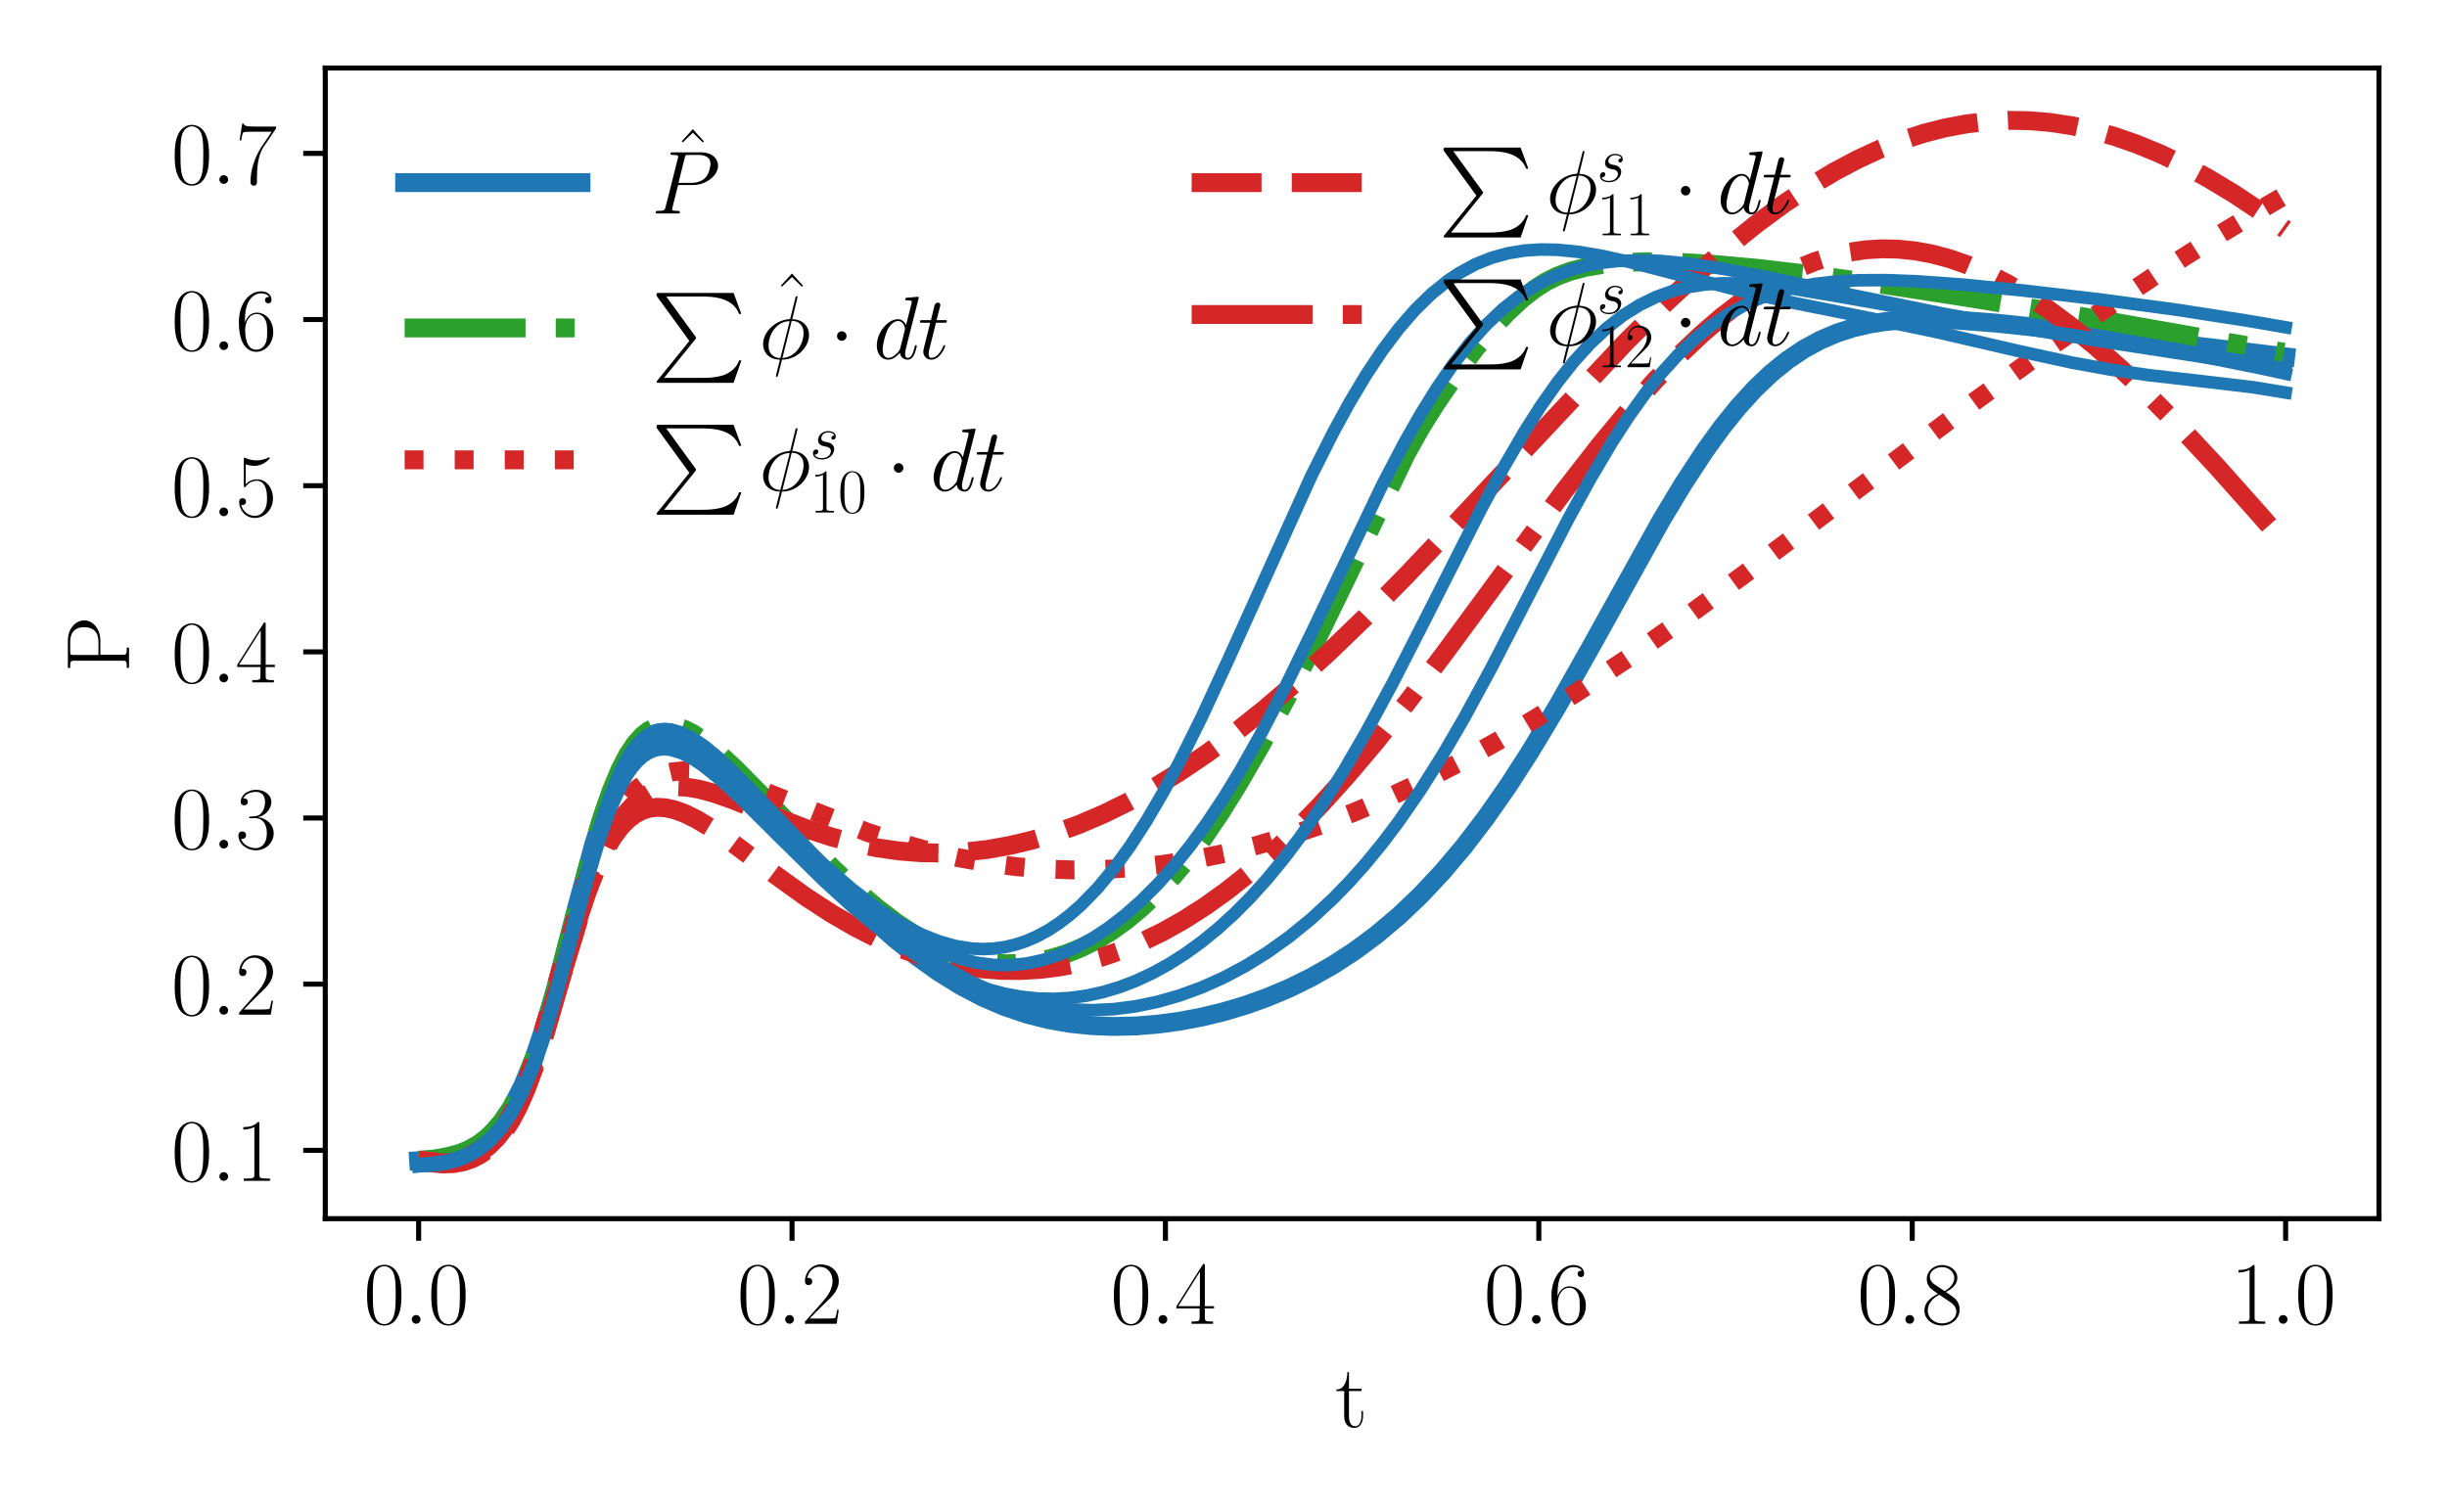 <?xml version="1.0" encoding="utf-8" standalone="no"?>
<!DOCTYPE svg PUBLIC "-//W3C//DTD SVG 1.1//EN"
  "http://www.w3.org/Graphics/SVG/1.1/DTD/svg11.dtd">
<svg xmlns:xlink="http://www.w3.org/1999/xlink" width="388.543pt" height="240.133pt" viewBox="0 0 388.543 240.133" xmlns="http://www.w3.org/2000/svg" version="1.1">
 <defs>
  <style type="text/css">*{stroke-linejoin: round; stroke-linecap: butt}</style>
 </defs>
 <g id="figure_1">
  <g id="patch_1">
   <path d="M 0 240.133 
L 388.543 240.133 
L 388.543 0 
L 0 0 
z
" style="fill: #ffffff"/>
  </g>
  <g id="axes_1">
   <g id="patch_2">
    <path d="M 51.648 193.537 
L 377.743 193.537 
L 377.743 10.8 
L 51.648 10.8 
z
" style="fill: #ffffff"/>
   </g>
   <g id="matplotlib.axis_1">
    <g id="xtick_1">
     <g id="line2d_1">
      <defs>
       <path id="mb39baa0b8e" d="M 0 0 
L 0 3.5 
" style="stroke: #000000; stroke-width: 0.8"/>
      </defs>
      <g>
       <use xlink:href="#mb39baa0b8e" x="66.471" y="193.537" style="stroke: #000000; stroke-width: 0.8"/>
      </g>
     </g>
     <g id="text_1">
      <!-- $\mathdefault{0.0}$ -->
      <g transform="translate(57.746 210.223) scale(0.14 -0.14)">
       <defs>
        <path id="CMR17-30" d="M 2688 2025 
C 2688 2416 2682 3080 2413 3591 
C 2176 4039 1798 4198 1466 4198 
C 1158 4198 768 4058 525 3597 
C 269 3118 243 2524 243 2025 
C 243 1661 250 1106 448 619 
C 723 -39 1216 -128 1466 -128 
C 1760 -128 2208 -7 2470 600 
C 2662 1042 2688 1559 2688 2025 
z
M 1466 -26 
C 1056 -26 813 325 723 812 
C 653 1188 653 1738 653 2096 
C 653 2588 653 2997 736 3387 
C 858 3929 1216 4096 1466 4096 
C 1728 4096 2067 3923 2189 3400 
C 2272 3036 2278 2607 2278 2096 
C 2278 1680 2278 1169 2202 792 
C 2067 95 1690 -26 1466 -26 
z
" transform="scale(0.016)"/>
        <path id="CMMI12-3a" d="M 1178 307 
C 1178 492 1024 619 870 619 
C 685 619 557 466 557 313 
C 557 128 710 0 864 0 
C 1050 0 1178 153 1178 307 
z
" transform="scale(0.016)"/>
       </defs>
       <use xlink:href="#CMR17-30" transform="scale(0.996)"/>
       <use xlink:href="#CMMI12-3a" transform="translate(45.69 0) scale(0.996)"/>
       <use xlink:href="#CMR17-30" transform="translate(72.788 0) scale(0.996)"/>
      </g>
     </g>
    </g>
    <g id="xtick_2">
     <g id="line2d_2">
      <g>
       <use xlink:href="#mb39baa0b8e" x="125.761" y="193.537" style="stroke: #000000; stroke-width: 0.8"/>
      </g>
     </g>
     <g id="text_2">
      <!-- $\mathdefault{0.2}$ -->
      <g transform="translate(117.036 210.223) scale(0.14 -0.14)">
       <defs>
        <path id="CMR17-32" d="M 2669 989 
L 2554 989 
C 2490 536 2438 459 2413 420 
C 2381 369 1920 369 1830 369 
L 602 369 
C 832 619 1280 1072 1824 1597 
C 2214 1967 2669 2402 2669 3035 
C 2669 3790 2067 4224 1395 4224 
C 691 4224 262 3604 262 3030 
C 262 2780 448 2748 525 2748 
C 589 2748 781 2787 781 3010 
C 781 3207 614 3264 525 3264 
C 486 3264 448 3258 422 3245 
C 544 3790 915 4058 1306 4058 
C 1862 4058 2227 3617 2227 3035 
C 2227 2479 1901 2000 1536 1584 
L 262 146 
L 262 0 
L 2515 0 
L 2669 989 
z
" transform="scale(0.016)"/>
       </defs>
       <use xlink:href="#CMR17-30" transform="scale(0.996)"/>
       <use xlink:href="#CMMI12-3a" transform="translate(45.69 0) scale(0.996)"/>
       <use xlink:href="#CMR17-32" transform="translate(72.788 0) scale(0.996)"/>
      </g>
     </g>
    </g>
    <g id="xtick_3">
     <g id="line2d_3">
      <g>
       <use xlink:href="#mb39baa0b8e" x="185.051" y="193.537" style="stroke: #000000; stroke-width: 0.8"/>
      </g>
     </g>
     <g id="text_3">
      <!-- $\mathdefault{0.4}$ -->
      <g transform="translate(176.325 210.223) scale(0.14 -0.14)">
       <defs>
        <path id="CMR17-34" d="M 2150 4122 
C 2150 4256 2144 4256 2029 4256 
L 128 1254 
L 128 1088 
L 1779 1088 
L 1779 457 
C 1779 224 1766 160 1318 160 
L 1197 160 
L 1197 0 
C 1402 0 1747 0 1965 0 
C 2182 0 2528 0 2733 0 
L 2733 160 
L 2611 160 
C 2163 160 2150 224 2150 457 
L 2150 1088 
L 2803 1088 
L 2803 1254 
L 2150 1254 
L 2150 4122 
z
M 1798 3703 
L 1798 1254 
L 256 1254 
L 1798 3703 
z
" transform="scale(0.016)"/>
       </defs>
       <use xlink:href="#CMR17-30" transform="scale(0.996)"/>
       <use xlink:href="#CMMI12-3a" transform="translate(45.69 0) scale(0.996)"/>
       <use xlink:href="#CMR17-34" transform="translate(72.788 0) scale(0.996)"/>
      </g>
     </g>
    </g>
    <g id="xtick_4">
     <g id="line2d_4">
      <g>
       <use xlink:href="#mb39baa0b8e" x="244.341" y="193.537" style="stroke: #000000; stroke-width: 0.8"/>
      </g>
     </g>
     <g id="text_4">
      <!-- $\mathdefault{0.6}$ -->
      <g transform="translate(235.615 210.223) scale(0.14 -0.14)">
       <defs>
        <path id="CMR17-36" d="M 678 2176 
C 678 3690 1395 4032 1811 4032 
C 1946 4032 2272 4009 2400 3776 
C 2298 3776 2106 3776 2106 3553 
C 2106 3381 2246 3323 2336 3323 
C 2394 3323 2566 3348 2566 3560 
C 2566 3954 2246 4179 1805 4179 
C 1043 4179 243 3390 243 1984 
C 243 253 966 -128 1478 -128 
C 2099 -128 2688 427 2688 1283 
C 2688 2081 2170 2662 1517 2662 
C 1126 2662 838 2407 678 1960 
L 678 2176 
z
M 1478 25 
C 691 25 691 1200 691 1436 
C 691 1896 909 2560 1504 2560 
C 1613 2560 1926 2560 2138 2120 
C 2253 1870 2253 1609 2253 1289 
C 2253 944 2253 690 2118 434 
C 1978 171 1773 25 1478 25 
z
" transform="scale(0.016)"/>
       </defs>
       <use xlink:href="#CMR17-30" transform="scale(0.996)"/>
       <use xlink:href="#CMMI12-3a" transform="translate(45.69 0) scale(0.996)"/>
       <use xlink:href="#CMR17-36" transform="translate(72.788 0) scale(0.996)"/>
      </g>
     </g>
    </g>
    <g id="xtick_5">
     <g id="line2d_5">
      <g>
       <use xlink:href="#mb39baa0b8e" x="303.631" y="193.537" style="stroke: #000000; stroke-width: 0.8"/>
      </g>
     </g>
     <g id="text_5">
      <!-- $\mathdefault{0.8}$ -->
      <g transform="translate(294.905 210.223) scale(0.14 -0.14)">
       <defs>
        <path id="CMR17-38" d="M 1741 2264 
C 2144 2467 2554 2773 2554 3263 
C 2554 3841 1990 4179 1472 4179 
C 890 4179 378 3759 378 3180 
C 378 3021 416 2747 666 2505 
C 730 2442 998 2251 1171 2130 
C 883 1983 211 1634 211 934 
C 211 279 838 -128 1459 -128 
C 2144 -128 2720 362 2720 1010 
C 2720 1590 2330 1857 2074 2029 
L 1741 2264 
z
M 902 2822 
C 851 2854 595 3051 595 3351 
C 595 3739 998 4032 1459 4032 
C 1965 4032 2336 3676 2336 3262 
C 2336 2669 1670 2331 1638 2331 
C 1632 2331 1626 2331 1574 2370 
L 902 2822 
z
M 2080 1519 
C 2176 1449 2483 1240 2483 851 
C 2483 381 2010 25 1472 25 
C 890 25 448 438 448 940 
C 448 1443 838 1862 1280 2060 
L 2080 1519 
z
" transform="scale(0.016)"/>
       </defs>
       <use xlink:href="#CMR17-30" transform="scale(0.996)"/>
       <use xlink:href="#CMMI12-3a" transform="translate(45.69 0) scale(0.996)"/>
       <use xlink:href="#CMR17-38" transform="translate(72.788 0) scale(0.996)"/>
      </g>
     </g>
    </g>
    <g id="xtick_6">
     <g id="line2d_6">
      <g>
       <use xlink:href="#mb39baa0b8e" x="362.92" y="193.537" style="stroke: #000000; stroke-width: 0.8"/>
      </g>
     </g>
     <g id="text_6">
      <!-- $\mathdefault{1.0}$ -->
      <g transform="translate(354.195 210.223) scale(0.14 -0.14)">
       <defs>
        <path id="CMR17-31" d="M 1702 4058 
C 1702 4192 1696 4192 1606 4192 
C 1357 3916 979 3827 621 3827 
C 602 3827 570 3827 563 3808 
C 557 3795 557 3782 557 3648 
C 755 3648 1088 3686 1344 3839 
L 1344 461 
C 1344 236 1331 160 781 160 
L 589 160 
L 589 0 
C 896 0 1216 0 1523 0 
C 1830 0 2150 0 2458 0 
L 2458 160 
L 2266 160 
C 1715 160 1702 230 1702 458 
L 1702 4058 
z
" transform="scale(0.016)"/>
       </defs>
       <use xlink:href="#CMR17-31" transform="scale(0.996)"/>
       <use xlink:href="#CMMI12-3a" transform="translate(45.69 0) scale(0.996)"/>
       <use xlink:href="#CMR17-30" transform="translate(72.788 0) scale(0.996)"/>
      </g>
     </g>
    </g>
    <g id="text_7">
     <!-- t -->
     <g transform="translate(212.04 226.621) scale(0.14 -0.14)">
      <defs>
       <path id="CMR17-74" d="M 966 2560 
L 1862 2560 
L 1862 2725 
L 966 2725 
L 966 3904 
L 851 3904 
C 838 3245 614 2668 70 2668 
L 70 2560 
L 627 2560 
L 627 771 
C 627 650 627 -64 1370 -64 
C 1747 -64 1965 306 1965 777 
L 1965 1140 
L 1850 1140 
L 1850 783 
C 1850 344 1677 51 1408 51 
C 1222 51 966 178 966 758 
L 966 2560 
z
" transform="scale(0.016)"/>
      </defs>
      <use xlink:href="#CMR17-74" transform="scale(0.996)"/>
     </g>
    </g>
   </g>
   <g id="matplotlib.axis_2">
    <g id="ytick_1">
     <g id="line2d_7">
      <defs>
       <path id="mfec1cb338f" d="M 0 0 
L -3.5 0 
" style="stroke: #000000; stroke-width: 0.8"/>
      </defs>
      <g>
       <use xlink:href="#mfec1cb338f" x="51.648" y="182.682" style="stroke: #000000; stroke-width: 0.8"/>
      </g>
     </g>
     <g id="text_8">
      <!-- $\mathdefault{0.1}$ -->
      <g transform="translate(27.198 187.525) scale(0.14 -0.14)">
       <use xlink:href="#CMR17-30" transform="scale(0.996)"/>
       <use xlink:href="#CMMI12-3a" transform="translate(45.69 0) scale(0.996)"/>
       <use xlink:href="#CMR17-31" transform="translate(72.788 0) scale(0.996)"/>
      </g>
     </g>
    </g>
    <g id="ytick_2">
     <g id="line2d_8">
      <g>
       <use xlink:href="#mfec1cb338f" x="51.648" y="156.295" style="stroke: #000000; stroke-width: 0.8"/>
      </g>
     </g>
     <g id="text_9">
      <!-- $\mathdefault{0.2}$ -->
      <g transform="translate(27.198 161.138) scale(0.14 -0.14)">
       <use xlink:href="#CMR17-30" transform="scale(0.996)"/>
       <use xlink:href="#CMMI12-3a" transform="translate(45.69 0) scale(0.996)"/>
       <use xlink:href="#CMR17-32" transform="translate(72.788 0) scale(0.996)"/>
      </g>
     </g>
    </g>
    <g id="ytick_3">
     <g id="line2d_9">
      <g>
       <use xlink:href="#mfec1cb338f" x="51.648" y="129.908" style="stroke: #000000; stroke-width: 0.8"/>
      </g>
     </g>
     <g id="text_10">
      <!-- $\mathdefault{0.3}$ -->
      <g transform="translate(27.198 134.75) scale(0.14 -0.14)">
       <defs>
        <path id="CMR17-33" d="M 1414 2157 
C 1984 2157 2234 1662 2234 1090 
C 2234 320 1824 25 1453 25 
C 1114 25 563 194 390 693 
C 422 680 454 680 486 680 
C 640 680 755 782 755 948 
C 755 1133 614 1216 486 1216 
C 378 1216 211 1165 211 926 
C 211 335 787 -128 1466 -128 
C 2176 -128 2720 430 2720 1085 
C 2720 1707 2208 2157 1600 2227 
C 2086 2328 2554 2756 2554 3329 
C 2554 3820 2048 4179 1472 4179 
C 890 4179 378 3829 378 3329 
C 378 3110 544 3072 627 3072 
C 762 3072 877 3155 877 3321 
C 877 3486 762 3569 627 3569 
C 602 3569 570 3569 544 3557 
C 730 3959 1235 4032 1459 4032 
C 1683 4032 2106 3925 2106 3320 
C 2106 3143 2080 2828 1862 2550 
C 1670 2304 1453 2304 1242 2284 
C 1210 2284 1062 2269 1037 2269 
C 992 2263 966 2257 966 2208 
C 966 2163 973 2157 1101 2157 
L 1414 2157 
z
" transform="scale(0.016)"/>
       </defs>
       <use xlink:href="#CMR17-30" transform="scale(0.996)"/>
       <use xlink:href="#CMMI12-3a" transform="translate(45.69 0) scale(0.996)"/>
       <use xlink:href="#CMR17-33" transform="translate(72.788 0) scale(0.996)"/>
      </g>
     </g>
    </g>
    <g id="ytick_4">
     <g id="line2d_10">
      <g>
       <use xlink:href="#mfec1cb338f" x="51.648" y="103.52" style="stroke: #000000; stroke-width: 0.8"/>
      </g>
     </g>
     <g id="text_11">
      <!-- $\mathdefault{0.4}$ -->
      <g transform="translate(27.198 108.363) scale(0.14 -0.14)">
       <use xlink:href="#CMR17-30" transform="scale(0.996)"/>
       <use xlink:href="#CMMI12-3a" transform="translate(45.69 0) scale(0.996)"/>
       <use xlink:href="#CMR17-34" transform="translate(72.788 0) scale(0.996)"/>
      </g>
     </g>
    </g>
    <g id="ytick_5">
     <g id="line2d_11">
      <g>
       <use xlink:href="#mfec1cb338f" x="51.648" y="77.133" style="stroke: #000000; stroke-width: 0.8"/>
      </g>
     </g>
     <g id="text_12">
      <!-- $\mathdefault{0.5}$ -->
      <g transform="translate(27.198 81.976) scale(0.14 -0.14)">
       <defs>
        <path id="CMR17-35" d="M 730 3692 
C 794 3666 1056 3584 1325 3584 
C 1920 3584 2246 3911 2432 4100 
C 2432 4157 2432 4192 2394 4192 
C 2387 4192 2374 4192 2323 4163 
C 2099 4058 1837 3973 1517 3973 
C 1325 3973 1037 3999 723 4139 
C 653 4171 640 4171 634 4171 
C 602 4171 595 4164 595 4037 
L 595 2203 
C 595 2089 595 2057 659 2057 
C 691 2057 704 2070 736 2114 
C 941 2401 1222 2522 1542 2522 
C 1766 2522 2246 2382 2246 1289 
C 2246 1085 2246 715 2054 421 
C 1894 159 1645 25 1370 25 
C 947 25 518 320 403 814 
C 429 807 480 795 506 795 
C 589 795 749 840 749 1038 
C 749 1210 627 1280 506 1280 
C 358 1280 262 1190 262 1011 
C 262 454 704 -128 1382 -128 
C 2042 -128 2669 440 2669 1264 
C 2669 2030 2170 2624 1549 2624 
C 1222 2624 947 2503 730 2274 
L 730 3692 
z
" transform="scale(0.016)"/>
       </defs>
       <use xlink:href="#CMR17-30" transform="scale(0.996)"/>
       <use xlink:href="#CMMI12-3a" transform="translate(45.69 0) scale(0.996)"/>
       <use xlink:href="#CMR17-35" transform="translate(72.788 0) scale(0.996)"/>
      </g>
     </g>
    </g>
    <g id="ytick_6">
     <g id="line2d_12">
      <g>
       <use xlink:href="#mfec1cb338f" x="51.648" y="50.745" style="stroke: #000000; stroke-width: 0.8"/>
      </g>
     </g>
     <g id="text_13">
      <!-- $\mathdefault{0.6}$ -->
      <g transform="translate(27.198 55.588) scale(0.14 -0.14)">
       <use xlink:href="#CMR17-30" transform="scale(0.996)"/>
       <use xlink:href="#CMMI12-3a" transform="translate(45.69 0) scale(0.996)"/>
       <use xlink:href="#CMR17-36" transform="translate(72.788 0) scale(0.996)"/>
      </g>
     </g>
    </g>
    <g id="ytick_7">
     <g id="line2d_13">
      <g>
       <use xlink:href="#mfec1cb338f" x="51.648" y="24.358" style="stroke: #000000; stroke-width: 0.8"/>
      </g>
     </g>
     <g id="text_14">
      <!-- $\mathdefault{0.7}$ -->
      <g transform="translate(27.198 29.201) scale(0.14 -0.14)">
       <defs>
        <path id="CMR17-37" d="M 2886 3941 
L 2886 4081 
L 1382 4081 
C 634 4081 621 4165 595 4288 
L 480 4288 
L 294 3094 
L 410 3094 
C 429 3215 474 3540 550 3661 
C 589 3712 1062 3712 1171 3712 
L 2579 3712 
L 1869 2661 
C 1395 1954 1069 999 1069 165 
C 1069 89 1069 -128 1299 -128 
C 1530 -128 1530 89 1530 171 
L 1530 465 
C 1530 1508 1709 2196 2003 2636 
L 2886 3941 
z
" transform="scale(0.016)"/>
       </defs>
       <use xlink:href="#CMR17-30" transform="scale(0.996)"/>
       <use xlink:href="#CMMI12-3a" transform="translate(45.69 0) scale(0.996)"/>
       <use xlink:href="#CMR17-37" transform="translate(72.788 0) scale(0.996)"/>
      </g>
     </g>
    </g>
    <g id="text_15">
     <!-- P -->
     <g transform="translate(20.486 106.814) rotate(-90) scale(0.14 -0.14)">
      <defs>
       <path id="CMR17-50" d="M 1267 2042 
L 2291 2042 
C 3117 2042 3718 2578 3718 3184 
C 3718 3791 3130 4352 2291 4352 
L 333 4352 
L 333 4186 
C 774 4186 845 4186 845 3899 
L 845 446 
C 845 160 774 160 333 160 
L 333 0 
C 518 0 858 0 1056 0 
C 1254 0 1594 0 1779 0 
L 1779 160 
C 1338 160 1267 160 1267 446 
L 1267 2042 
z
M 1254 2176 
L 1254 3938 
C 1254 4155 1267 4186 1523 4186 
L 2170 4186 
C 2995 4186 3232 3714 3232 3184 
C 3232 2604 2950 2176 2170 2176 
L 1254 2176 
z
" transform="scale(0.016)"/>
      </defs>
      <use xlink:href="#CMR17-50" transform="scale(0.996)"/>
     </g>
    </g>
   </g>
   <g id="line2d_14">
    <path d="M 66.471 184.33 
L 69.079 184.168 
L 70.818 183.897 
L 72.557 183.446 
L 74.295 182.758 
L 76.034 181.758 
L 77.772 180.351 
L 79.511 178.421 
L 81.25 175.84 
L 82.989 172.477 
L 84.727 168.229 
L 86.466 163.067 
L 88.205 157.078 
L 91.682 143.71 
L 94.29 134.068 
L 96.029 128.562 
L 97.767 124.076 
L 98.637 122.245 
L 99.506 120.687 
L 100.375 119.395 
L 101.245 118.353 
L 102.115 117.547 
L 102.984 116.957 
L 103.853 116.565 
L 104.723 116.35 
L 105.592 116.293 
L 106.461 116.377 
L 108.2 116.902 
L 109.939 117.807 
L 111.677 119 
L 114.285 121.169 
L 116.893 123.641 
L 121.241 128.124 
L 134.281 141.863 
L 138.628 146.033 
L 142.105 149.101 
L 145.582 151.89 
L 149.06 154.37 
L 152.537 156.526 
L 156.014 158.351 
L 159.492 159.848 
L 162.969 161.03 
L 166.447 161.915 
L 169.924 162.526 
L 173.402 162.884 
L 176.879 163.013 
L 180.357 162.929 
L 183.834 162.648 
L 187.311 162.179 
L 190.789 161.524 
L 194.266 160.682 
L 197.743 159.646 
L 201.221 158.403 
L 204.698 156.938 
L 208.176 155.231 
L 211.653 153.259 
L 215.13 150.995 
L 218.608 148.411 
L 222.085 145.48 
L 225.563 142.173 
L 229.041 138.464 
L 232.518 134.337 
L 235.995 129.778 
L 239.473 124.793 
L 242.95 119.401 
L 247.297 112.154 
L 252.513 102.905 
L 263.814 82.57 
L 267.291 76.804 
L 270.769 71.508 
L 273.377 67.91 
L 275.986 64.666 
L 278.593 61.798 
L 281.201 59.31 
L 283.81 57.197 
L 286.418 55.443 
L 289.026 54.024 
L 291.634 52.91 
L 294.242 52.066 
L 296.85 51.458 
L 299.458 51.05 
L 302.935 50.759 
L 306.413 50.694 
L 310.759 50.838 
L 316.845 51.301 
L 326.408 52.312 
L 351.619 55.298 
L 362.92 56.666 
L 362.92 56.666 
" clip-path="url(#p7e368d78e3)" style="fill: none; stroke: #1f77b4; stroke-width: 3; stroke-linecap: square"/>
   </g>
   <g id="line2d_15">
    <path d="M 66.471 184.25 
L 68.843 184.081 
L 71.214 183.656 
L 72.993 183.167 
L 74.475 182.549 
L 75.957 181.719 
L 77.143 180.844 
L 78.329 179.731 
L 79.811 177.994 
L 80.997 176.255 
L 82.183 174.162 
L 83.369 171.669 
L 84.851 167.949 
L 86.333 163.587 
L 88.112 157.571 
L 90.483 148.509 
L 94.041 134.964 
L 95.523 130.029 
L 97.005 125.698 
L 98.488 122.13 
L 99.673 119.863 
L 100.859 118.092 
L 102.045 116.78 
L 102.934 116.083 
L 103.824 115.607 
L 105.009 115.256 
L 106.195 115.187 
L 107.381 115.373 
L 108.567 115.776 
L 110.049 116.521 
L 111.828 117.71 
L 113.903 119.41 
L 116.867 122.18 
L 121.314 126.685 
L 132.283 137.932 
L 136.137 141.524 
L 139.398 144.29 
L 142.362 146.542 
L 145.327 148.511 
L 147.995 150.011 
L 150.366 151.108 
L 152.738 151.964 
L 155.109 152.571 
L 157.481 152.932 
L 159.853 153.063 
L 162.224 152.982 
L 164.596 152.692 
L 166.967 152.186 
L 169.339 151.455 
L 171.711 150.498 
L 174.082 149.314 
L 176.454 147.884 
L 178.825 146.181 
L 181.197 144.204 
L 183.865 141.702 
L 186.237 139.216 
L 188.608 136.409 
L 190.98 133.253 
L 193.648 129.321 
L 196.612 124.563 
L 200.17 118.431 
L 204.32 110.816 
L 208.767 102.175 
L 213.51 92.447 
L 223.293 72.069 
L 225.664 67.84 
L 228.036 64.057 
L 231.297 59.321 
L 234.261 55.373 
L 236.929 52.187 
L 239.301 49.673 
L 241.673 47.468 
L 243.748 45.846 
L 245.526 44.722 
L 247.305 43.839 
L 249.38 43.067 
L 251.752 42.45 
L 254.42 41.999 
L 257.681 41.692 
L 261.535 41.566 
L 266.278 41.647 
L 271.91 41.97 
L 279.025 42.61 
L 287.919 43.646 
L 298.887 45.158 
L 313.117 47.357 
L 331.793 50.485 
L 358.474 55.198 
L 362.624 55.945 
L 362.624 55.945 
" clip-path="url(#p7e368d78e3)" style="fill: none; stroke-dasharray: 19.2,4.8,3,4.8; stroke-dashoffset: 0; stroke: #2ca02c; stroke-width: 3"/>
   </g>
   <g id="line2d_16">
    <path d="M 66.471 184.25 
L 68.635 184.471 
L 70.562 184.451 
L 72.311 184.215 
L 73.882 183.782 
L 75.335 183.15 
L 76.669 182.325 
L 77.914 181.295 
L 79.129 179.992 
L 80.315 178.383 
L 81.501 176.382 
L 82.716 173.869 
L 83.991 170.694 
L 85.384 166.6 
L 87.104 160.806 
L 92.825 140.9 
L 94.397 136.545 
L 95.849 133.147 
L 97.242 130.439 
L 98.576 128.315 
L 99.91 126.603 
L 101.215 125.281 
L 102.549 124.243 
L 103.913 123.463 
L 105.335 122.907 
L 106.847 122.56 
L 108.478 122.417 
L 110.286 122.485 
L 112.361 122.792 
L 114.792 123.385 
L 117.816 124.36 
L 122.026 125.971 
L 137.708 132.172 
L 142.747 133.819 
L 147.52 135.148 
L 152.175 136.213 
L 156.769 137.037 
L 161.364 137.634 
L 165.959 138.006 
L 170.554 138.157 
L 175.209 138.088 
L 179.922 137.795 
L 184.695 137.274 
L 189.527 136.521 
L 194.419 135.533 
L 199.399 134.298 
L 204.439 132.818 
L 209.597 131.071 
L 214.874 129.047 
L 220.269 126.738 
L 225.842 124.109 
L 231.623 121.135 
L 237.671 117.77 
L 244.074 113.947 
L 250.892 109.613 
L 258.333 104.615 
L 266.723 98.705 
L 276.861 91.278 
L 292.247 79.691 
L 312.317 64.63 
L 323.611 56.444 
L 333.483 49.562 
L 342.643 43.447 
L 351.418 37.857 
L 359.956 32.683 
L 362.891 30.967 
L 362.891 30.967 
" clip-path="url(#p7e368d78e3)" style="fill: none; stroke-dasharray: 3,4.95; stroke-dashoffset: 0; stroke: #d62728; stroke-width: 3"/>
   </g>
   <g id="line2d_17">
    <path d="M 66.471 184.25 
L 68.487 184.678 
L 70.325 184.847 
L 72.015 184.783 
L 73.556 184.504 
L 74.979 184.019 
L 76.283 183.343 
L 77.529 182.447 
L 78.744 181.291 
L 79.93 179.845 
L 81.116 178.033 
L 82.301 175.808 
L 83.546 172.989 
L 84.91 169.325 
L 86.481 164.431 
L 88.764 156.498 
L 91.995 145.375 
L 93.744 140.176 
L 95.256 136.352 
L 96.65 133.407 
L 97.984 131.088 
L 99.288 129.259 
L 100.563 127.85 
L 101.837 126.772 
L 103.112 125.981 
L 104.417 125.427 
L 105.81 125.079 
L 107.322 124.936 
L 108.982 125.006 
L 110.909 125.319 
L 113.221 125.931 
L 116.215 126.968 
L 121.433 129.054 
L 127.717 131.497 
L 131.897 132.88 
L 135.692 133.903 
L 139.309 134.65 
L 142.836 135.152 
L 146.334 135.424 
L 149.803 135.47 
L 153.301 135.294 
L 156.829 134.891 
L 160.386 134.259 
L 163.973 133.396 
L 167.649 132.282 
L 171.384 130.915 
L 175.209 129.278 
L 179.122 127.359 
L 183.153 125.131 
L 187.304 122.58 
L 191.602 119.675 
L 196.049 116.399 
L 200.733 112.668 
L 205.684 108.435 
L 210.96 103.625 
L 216.712 98.076 
L 223.204 91.494 
L 231.178 83.076 
L 258.244 54.225 
L 264.351 48.213 
L 269.687 43.267 
L 274.549 39.058 
L 279.055 35.446 
L 283.294 32.327 
L 287.356 29.614 
L 291.239 27.287 
L 294.974 25.307 
L 298.591 23.64 
L 302.089 22.269 
L 305.528 21.157 
L 308.907 20.297 
L 312.257 19.673 
L 315.577 19.28 
L 318.898 19.113 
L 322.188 19.168 
L 325.509 19.446 
L 328.888 19.954 
L 332.297 20.692 
L 335.766 21.672 
L 339.293 22.899 
L 342.94 24.402 
L 346.705 26.197 
L 350.618 28.312 
L 354.679 30.761 
L 358.948 33.598 
L 362.891 36.441 
L 362.891 36.441 
" clip-path="url(#p7e368d78e3)" style="fill: none; stroke-dasharray: 11.1,4.8; stroke-dashoffset: 0; stroke: #d62728; stroke-width: 3"/>
   </g>
   <g id="line2d_18">
    <path d="M 66.471 184.25 
L 68.546 184.585 
L 70.443 184.672 
L 72.163 184.529 
L 73.704 184.181 
L 75.127 183.633 
L 76.461 182.878 
L 77.706 181.916 
L 78.922 180.689 
L 80.108 179.168 
L 81.293 177.276 
L 82.509 174.902 
L 83.784 171.907 
L 85.177 168.045 
L 86.867 162.659 
L 93.211 141.679 
L 94.693 137.943 
L 96.027 135.155 
L 97.302 132.993 
L 98.517 131.363 
L 99.673 130.17 
L 100.829 129.292 
L 101.986 128.694 
L 103.142 128.344 
L 104.357 128.208 
L 105.662 128.287 
L 107.114 128.606 
L 108.745 129.2 
L 110.672 130.15 
L 113.014 131.568 
L 116.156 133.751 
L 122.767 138.7 
L 127.984 142.45 
L 132.016 145.078 
L 135.692 147.214 
L 139.19 148.993 
L 142.599 150.479 
L 145.919 151.685 
L 149.18 152.636 
L 152.412 153.349 
L 155.643 153.835 
L 158.845 154.092 
L 162.046 154.126 
L 165.248 153.937 
L 168.45 153.525 
L 171.651 152.887 
L 174.853 152.023 
L 178.084 150.921 
L 181.345 149.572 
L 184.636 147.967 
L 187.956 146.1 
L 191.336 143.944 
L 194.774 141.485 
L 198.302 138.687 
L 201.948 135.508 
L 205.713 131.928 
L 209.656 127.869 
L 213.836 123.243 
L 218.342 117.92 
L 223.352 111.648 
L 229.281 103.856 
L 238.175 91.749 
L 248.372 77.96 
L 254.005 70.723 
L 258.659 65.094 
L 262.809 60.416 
L 266.604 56.468 
L 270.132 53.114 
L 273.452 50.259 
L 276.624 47.822 
L 279.648 45.776 
L 282.553 44.073 
L 285.399 42.662 
L 288.156 41.542 
L 290.854 40.682 
L 293.522 40.063 
L 296.19 39.673 
L 298.828 39.512 
L 301.496 39.572 
L 304.164 39.854 
L 306.892 40.365 
L 309.678 41.116 
L 312.524 42.111 
L 315.489 43.386 
L 318.572 44.957 
L 321.803 46.857 
L 325.182 49.106 
L 328.77 51.764 
L 332.594 54.879 
L 336.714 58.528 
L 341.22 62.821 
L 346.23 67.91 
L 351.981 74.082 
L 358.978 81.933 
L 362.891 86.436 
L 362.891 86.436 
" clip-path="url(#p7e368d78e3)" style="fill: none; stroke-dasharray: 19.2,4.8,3,4.8; stroke-dashoffset: 0; stroke: #d62728; stroke-width: 3"/>
   </g>
   <g id="line2d_19">
    <path d="M 66.471 184.844 
L 69.079 184.634 
L 70.818 184.341 
L 72.557 183.875 
L 74.295 183.18 
L 76.034 182.18 
L 77.772 180.782 
L 79.511 178.868 
L 81.25 176.308 
L 82.989 172.966 
L 84.727 168.735 
L 86.466 163.575 
L 88.205 157.567 
L 90.813 147.507 
L 93.421 137.386 
L 95.159 131.318 
L 96.898 126.172 
L 98.637 122.106 
L 99.506 120.489 
L 100.375 119.141 
L 101.245 118.048 
L 102.115 117.195 
L 102.984 116.563 
L 103.853 116.132 
L 104.723 115.883 
L 105.592 115.797 
L 106.461 115.855 
L 108.2 116.339 
L 109.939 117.215 
L 111.677 118.387 
L 114.285 120.54 
L 116.893 123.004 
L 121.241 127.476 
L 132.542 139.317 
L 136.889 143.497 
L 140.366 146.578 
L 143.844 149.388 
L 147.321 151.898 
L 150.798 154.09 
L 154.276 155.954 
L 156.884 157.135 
L 159.492 158.129 
L 162.1 158.94 
L 164.708 159.57 
L 167.316 160.024 
L 169.924 160.307 
L 173.402 160.425 
L 176.879 160.256 
L 180.357 159.808 
L 183.834 159.085 
L 187.311 158.089 
L 190.789 156.818 
L 194.266 155.263 
L 197.743 153.416 
L 201.221 151.26 
L 204.698 148.777 
L 208.176 145.942 
L 211.653 142.727 
L 214.261 140.046 
L 216.869 137.12 
L 219.477 133.935 
L 222.085 130.482 
L 225.563 125.449 
L 229.041 119.931 
L 232.518 113.959 
L 236.865 105.957 
L 242.95 94.15 
L 249.035 82.393 
L 252.513 76.054 
L 255.99 70.185 
L 258.598 66.166 
L 261.206 62.513 
L 263.814 59.247 
L 266.422 56.373 
L 269.03 53.886 
L 271.638 51.768 
L 274.246 49.996 
L 276.855 48.54 
L 279.463 47.368 
L 282.071 46.446 
L 284.679 45.741 
L 288.156 45.086 
L 291.634 44.693 
L 295.111 44.506 
L 299.458 44.489 
L 304.674 44.69 
L 311.629 45.194 
L 321.191 46.127 
L 333.363 47.542 
L 345.534 49.18 
L 356.835 50.933 
L 362.92 51.978 
L 362.92 51.978 
" clip-path="url(#p7e368d78e3)" style="fill: none; stroke: #1f77b4; stroke-width: 2; stroke-linecap: square"/>
   </g>
   <g id="line2d_20">
    <path d="M 66.471 185.231 
L 69.079 184.993 
L 70.818 184.681 
L 72.557 184.197 
L 74.295 183.482 
L 76.034 182.46 
L 77.772 181.037 
L 79.511 179.094 
L 81.25 176.502 
L 82.989 173.127 
L 84.727 168.865 
L 86.466 163.686 
L 88.205 157.678 
L 91.682 144.266 
L 94.29 134.587 
L 96.029 129.051 
L 97.767 124.527 
L 98.637 122.673 
L 99.506 121.09 
L 100.375 119.769 
L 101.245 118.698 
L 102.115 117.859 
L 102.984 117.235 
L 103.853 116.806 
L 104.723 116.555 
L 105.592 116.461 
L 106.461 116.508 
L 108.2 116.958 
L 109.939 117.792 
L 111.677 118.916 
L 114.285 120.991 
L 116.893 123.376 
L 121.241 127.719 
L 131.673 138.31 
L 135.15 141.531 
L 138.628 144.467 
L 142.105 147.058 
L 144.713 148.742 
L 147.321 150.182 
L 149.929 151.363 
L 152.537 152.271 
L 155.145 152.897 
L 157.753 153.232 
L 160.361 153.273 
L 162.969 153.017 
L 165.577 152.464 
L 168.185 151.617 
L 170.794 150.478 
L 173.402 149.048 
L 176.01 147.329 
L 178.618 145.319 
L 181.226 143.014 
L 183.834 140.406 
L 186.442 137.484 
L 189.05 134.237 
L 191.658 130.656 
L 194.266 126.735 
L 196.874 122.475 
L 200.351 116.291 
L 203.829 109.592 
L 208.176 100.673 
L 219.477 77.014 
L 222.955 70.375 
L 225.563 65.785 
L 228.171 61.585 
L 230.779 57.807 
L 233.387 54.466 
L 235.995 51.566 
L 238.603 49.094 
L 241.211 47.031 
L 243.819 45.349 
L 246.427 44.015 
L 249.035 42.993 
L 251.643 42.249 
L 254.252 41.745 
L 256.859 41.45 
L 260.337 41.326 
L 263.814 41.451 
L 268.161 41.872 
L 273.377 42.649 
L 280.332 43.957 
L 294.242 46.893 
L 308.151 49.732 
L 320.322 51.983 
L 333.363 54.166 
L 351.619 56.977 
L 362.92 58.67 
L 362.92 58.67 
" clip-path="url(#p7e368d78e3)" style="fill: none; stroke: #1f77b4; stroke-width: 2; stroke-linecap: square"/>
   </g>
   <g id="line2d_21">
    <path d="M 66.471 185.194 
L 69.079 185.064 
L 70.818 184.808 
L 72.557 184.366 
L 74.295 183.682 
L 76.034 182.68 
L 77.772 181.266 
L 79.511 179.326 
L 81.25 176.731 
L 82.989 173.356 
L 84.727 169.103 
L 86.466 163.951 
L 88.205 157.999 
L 91.682 144.799 
L 94.29 135.338 
L 96.029 129.946 
L 97.767 125.546 
L 98.637 123.743 
L 99.506 122.203 
L 100.375 120.917 
L 101.245 119.871 
L 102.115 119.05 
L 102.984 118.435 
L 103.853 118.009 
L 104.723 117.753 
L 105.592 117.648 
L 106.461 117.678 
L 108.2 118.081 
L 109.939 118.85 
L 111.677 119.898 
L 114.285 121.841 
L 116.893 124.079 
L 121.241 128.158 
L 130.803 137.292 
L 135.15 141.068 
L 138.628 143.771 
L 141.236 145.567 
L 143.844 147.135 
L 146.452 148.449 
L 149.06 149.486 
L 151.668 150.222 
L 154.276 150.636 
L 156.014 150.724 
L 157.753 150.653 
L 159.492 150.418 
L 161.23 150.013 
L 162.969 149.433 
L 164.708 148.672 
L 166.447 147.725 
L 168.185 146.587 
L 169.924 145.253 
L 171.663 143.721 
L 174.271 141.043 
L 176.879 137.905 
L 179.487 134.31 
L 182.095 130.267 
L 184.703 125.8 
L 187.311 120.94 
L 190.789 113.932 
L 195.135 104.533 
L 208.176 75.669 
L 211.653 68.747 
L 214.261 63.972 
L 216.869 59.605 
L 219.477 55.678 
L 222.085 52.209 
L 224.694 49.205 
L 227.302 46.66 
L 229.91 44.558 
L 231.649 43.392 
L 234.257 41.975 
L 236.865 40.926 
L 239.473 40.209 
L 242.081 39.786 
L 244.689 39.62 
L 247.297 39.672 
L 250.774 40.017 
L 254.252 40.605 
L 258.598 41.571 
L 265.553 43.383 
L 276.855 46.312 
L 284.679 48.072 
L 296.85 50.511 
L 307.282 52.689 
L 320.322 55.7 
L 329.016 57.593 
L 335.101 58.697 
L 341.187 59.58 
L 349.88 60.568 
L 357.704 61.492 
L 362.92 62.342 
L 362.92 62.342 
" clip-path="url(#p7e368d78e3)" style="fill: none; stroke: #1f77b4; stroke-width: 2; stroke-linecap: square"/>
   </g>
   <g id="line2d_22">
    <path d="M 66.471 185.087 
L 69.079 184.897 
L 70.818 184.621 
L 72.557 184.177 
L 74.295 183.507 
L 76.034 182.539 
L 77.772 181.181 
L 79.511 179.319 
L 81.25 176.828 
L 82.989 173.579 
L 84.727 169.469 
L 86.466 164.468 
L 88.205 158.657 
L 90.813 148.963 
L 93.421 139.256 
L 95.159 133.467 
L 96.898 128.58 
L 98.637 124.744 
L 99.506 123.229 
L 100.375 121.973 
L 101.245 120.963 
L 102.115 120.183 
L 102.984 119.614 
L 103.853 119.238 
L 104.723 119.034 
L 105.592 118.986 
L 106.461 119.074 
L 108.2 119.596 
L 109.939 120.486 
L 111.677 121.65 
L 114.285 123.755 
L 117.763 126.97 
L 123.849 133.037 
L 130.803 139.876 
L 135.15 143.842 
L 138.628 146.762 
L 142.105 149.417 
L 145.582 151.773 
L 149.06 153.807 
L 151.668 155.109 
L 154.276 156.212 
L 156.884 157.112 
L 159.492 157.806 
L 162.1 158.29 
L 164.708 158.565 
L 167.316 158.628 
L 169.924 158.48 
L 172.532 158.12 
L 175.14 157.549 
L 177.749 156.766 
L 180.357 155.769 
L 182.964 154.556 
L 185.573 153.124 
L 188.181 151.467 
L 190.789 149.58 
L 193.397 147.453 
L 196.005 145.08 
L 198.613 142.449 
L 201.221 139.552 
L 203.829 136.381 
L 206.437 132.93 
L 209.914 127.889 
L 213.392 122.356 
L 216.869 116.363 
L 221.216 108.318 
L 226.432 98.1 
L 235.126 80.923 
L 238.603 74.475 
L 242.081 68.505 
L 244.689 64.419 
L 247.297 60.715 
L 249.905 57.421 
L 252.513 54.551 
L 255.121 52.106 
L 257.729 50.076 
L 260.337 48.439 
L 262.945 47.166 
L 265.553 46.224 
L 268.161 45.576 
L 270.769 45.18 
L 273.377 44.999 
L 276.855 45.029 
L 280.332 45.294 
L 284.679 45.853 
L 291.634 47.028 
L 309.89 50.247 
L 323.8 52.371 
L 339.448 54.802 
L 349.88 56.661 
L 359.443 58.592 
L 362.92 59.351 
L 362.92 59.351 
" clip-path="url(#p7e368d78e3)" style="fill: none; stroke: #1f77b4; stroke-width: 2; stroke-linecap: square"/>
   </g>
   <g id="patch_3">
    <path d="M 51.648 193.537 
L 51.648 10.8 
" style="fill: none; stroke: #000000; stroke-width: 0.8; stroke-linejoin: miter; stroke-linecap: square"/>
   </g>
   <g id="patch_4">
    <path d="M 377.743 193.537 
L 377.743 10.8 
" style="fill: none; stroke: #000000; stroke-width: 0.8; stroke-linejoin: miter; stroke-linecap: square"/>
   </g>
   <g id="patch_5">
    <path d="M 51.648 193.537 
L 377.743 193.537 
" style="fill: none; stroke: #000000; stroke-width: 0.8; stroke-linejoin: miter; stroke-linecap: square"/>
   </g>
   <g id="patch_6">
    <path d="M 51.648 10.8 
L 377.743 10.8 
" style="fill: none; stroke: #000000; stroke-width: 0.8; stroke-linejoin: miter; stroke-linecap: square"/>
   </g>
   <g id="legend_1">
    <g id="line2d_23">
     <path d="M 64.248 29 
L 78.248 29 
L 92.248 29 
" style="fill: none; stroke: #1f77b4; stroke-width: 3; stroke-linecap: square"/>
    </g>
    <g id="text_16">
     <!-- $\hat{P}$ -->
     <g transform="translate(103.448 33.9) scale(0.14 -0.14)">
      <defs>
       <path id="CMR17-5e" d="M 1466 4421 
L 678 3555 
L 755 3478 
L 1466 4166 
L 2176 3478 
L 2253 3555 
L 1466 4421 
z
" transform="scale(0.016)"/>
       <path id="CMMI12-50" d="M 1894 2023 
L 2970 2023 
C 3853 2023 4736 2673 4736 3401 
C 4736 3898 4314 4352 3507 4352 
L 1530 4352 
C 1408 4352 1350 4352 1350 4231 
C 1350 4167 1408 4167 1504 4167 
C 1894 4167 1894 4116 1894 4046 
C 1894 4034 1894 3995 1869 3899 
L 1005 472 
C 947 249 934 185 486 185 
C 365 185 301 185 301 70 
C 301 0 358 0 397 0 
C 518 0 646 0 768 0 
L 1517 0 
C 1638 0 1773 0 1894 0 
C 1946 0 2016 0 2016 121 
C 2016 185 1958 185 1862 185 
C 1478 185 1472 230 1472 293 
C 1472 325 1478 369 1485 401 
L 1894 2023 
z
M 2355 3930 
C 2413 4167 2438 4167 2688 4167 
L 3322 4167 
C 3802 4167 4198 4013 4198 3535 
C 4198 3369 4115 2827 3821 2534 
C 3712 2419 3405 2176 2822 2176 
L 1920 2176 
L 2355 3930 
z
" transform="scale(0.016)"/>
      </defs>
      <use xlink:href="#CMR17-5e" transform="translate(23.497 25.19) scale(0.996)"/>
      <use xlink:href="#CMMI12-50" transform="scale(0.996)"/>
     </g>
    </g>
    <g id="line2d_24">
     <path d="M 64.248 52.078 
L 78.248 52.078 
L 92.248 52.078 
" style="fill: none; stroke-dasharray: 19.2,4.8,3,4.8; stroke-dashoffset: 0; stroke: #2ca02c; stroke-width: 3"/>
    </g>
    <g id="text_17">
     <!-- $\sum \hat{\phi} \cdot dt$ -->
     <g transform="translate(103.448 56.978) scale(0.14 -0.14)">
      <defs>
       <path id="CMEX10-50" d="M 2694 -3418 
L 422 -6227 
C 371 -6291 365 -6304 365 -6330 
C 365 -6400 422 -6400 538 -6400 
L 5843 -6400 
L 6394 -4806 
L 6234 -4806 
C 6074 -5286 5645 -5677 5101 -5862 
C 4998 -5894 4557 -6048 3616 -6048 
L 896 -6048 
L 3117 -3302 
C 3162 -3245 3174 -3226 3174 -3200 
C 3174 -3174 3168 -3168 3130 -3110 
L 1050 -256 
L 3584 -256 
C 4314 -256 5786 -301 6234 -1498 
L 6394 -1498 
L 5843 0 
L 538 0 
C 365 0 358 -6 358 -205 
L 2694 -3418 
z
" transform="scale(0.016)"/>
       <path id="CMMI12-1e" d="M 2752 4390 
C 2752 4448 2707 4448 2688 4448 
C 2630 4448 2624 4435 2598 4326 
L 2253 2939 
C 2234 2856 2227 2849 2221 2843 
C 2214 2830 2170 2824 2157 2824 
C 1107 2734 301 1864 301 1057 
C 301 361 832 -64 1498 -64 
C 1446 -261 1402 -463 1350 -659 
C 1261 -995 1210 -1204 1210 -1229 
C 1210 -1241 1210 -1280 1274 -1280 
C 1293 -1280 1318 -1280 1331 -1254 
C 1344 -1241 1382 -1089 1408 -1008 
L 1645 -64 
C 2739 -64 3571 854 3571 1680 
C 3571 2343 3085 2816 2374 2816 
L 2752 4390 
z
M 2336 2701 
C 2758 2701 3181 2463 3181 1828 
C 3181 1097 2675 128 1677 50 
L 2336 2701 
z
M 1530 50 
C 1216 50 691 220 691 938 
C 691 1761 1274 2676 2195 2676 
L 1530 50 
z
" transform="scale(0.016)"/>
       <path id="CMSY10-1" d="M 1229 1619 
C 1229 1805 1075 1958 890 1958 
C 704 1958 550 1805 550 1619 
C 550 1433 704 1280 890 1280 
C 1075 1280 1229 1433 1229 1619 
z
" transform="scale(0.016)"/>
       <path id="CMMI12-64" d="M 3219 4257 
C 3226 4282 3238 4320 3238 4352 
C 3238 4416 3174 4416 3162 4416 
C 3155 4416 2842 4388 2810 4380 
C 2701 4373 2605 4358 2490 4358 
C 2330 4345 2285 4339 2285 4224 
C 2285 4160 2336 4160 2426 4160 
C 2739 4160 2746 4103 2746 4040 
C 2746 4002 2733 3952 2726 3933 
L 2336 2395 
C 2266 2561 2093 2816 1760 2816 
C 1037 2816 256 1884 256 939 
C 256 307 627 -64 1062 -64 
C 1414 -64 1715 211 1894 422 
C 1958 45 2259 -64 2451 -64 
C 2643 -64 2797 51 2912 281 
C 3014 498 3104 888 3104 913 
C 3104 945 3078 971 3040 971 
C 2982 971 2976 939 2950 843 
C 2854 466 2733 64 2470 64 
C 2285 64 2272 229 2272 357 
C 2272 382 2272 515 2317 694 
L 3219 4257 
z
M 1926 760 
C 1894 651 1894 639 1805 517 
C 1664 338 1382 64 1082 64 
C 819 64 672 300 672 677 
C 672 1028 870 1743 992 2012 
C 1210 2459 1510 2689 1760 2689 
C 2182 2689 2266 2165 2266 2114 
C 2266 2108 2246 2024 2240 2012 
L 1926 760 
z
" transform="scale(0.016)"/>
       <path id="CMMI12-74" d="M 1286 2566 
L 1875 2566 
C 1997 2566 2061 2566 2061 2681 
C 2061 2752 2022 2752 1894 2752 
L 1331 2752 
L 1568 3692 
C 1594 3781 1594 3794 1594 3840 
C 1594 3943 1510 4000 1427 4000 
C 1376 4000 1229 3981 1178 3775 
L 928 2752 
L 326 2752 
C 198 2752 141 2752 141 2630 
C 141 2566 186 2566 307 2566 
L 877 2566 
L 454 881 
C 403 658 384 594 384 511 
C 384 211 595 -64 954 -64 
C 1600 -64 1946 868 1946 912 
C 1946 951 1920 970 1882 970 
C 1869 970 1843 970 1830 944 
C 1824 938 1818 931 1773 829 
C 1638 511 1344 64 973 64 
C 781 64 768 224 768 364 
C 768 370 768 492 787 568 
L 1286 2566 
z
" transform="scale(0.016)"/>
      </defs>
      <use xlink:href="#CMEX10-50" transform="translate(0 74.72) scale(0.996)"/>
      <use xlink:href="#CMR17-5e" transform="translate(135.917 26.297) scale(0.996)"/>
      <use xlink:href="#CMMI12-1e" transform="translate(121.766 0) scale(0.996)"/>
      <use xlink:href="#CMSY10-1" transform="translate(201.639 0) scale(0.996)"/>
      <use xlink:href="#CMMI12-64" transform="translate(251.453 0) scale(0.996)"/>
      <use xlink:href="#CMMI12-74" transform="translate(302.142 0) scale(0.996)"/>
     </g>
    </g>
    <g id="line2d_25">
     <path d="M 64.248 73.026 
L 78.248 73.026 
L 92.248 73.026 
" style="fill: none; stroke-dasharray: 3,4.95; stroke-dashoffset: 0; stroke: #d62728; stroke-width: 3"/>
    </g>
    <g id="text_18">
     <!-- $\sum \phi^s_{10} \cdot dt$ -->
     <g transform="translate(103.448 77.926) scale(0.14 -0.14)">
      <defs>
       <path id="CMMI12-73" d="M 1459 1280 
C 1568 1261 1741 1223 1779 1216 
C 1862 1192 2150 1090 2150 783 
C 2150 586 1971 70 1229 70 
C 1094 70 614 70 486 436 
C 742 404 870 603 870 745 
C 870 880 781 950 653 950 
C 512 950 326 841 326 552 
C 326 173 710 -64 1222 -64 
C 2195 -64 2483 651 2483 984 
C 2483 1079 2483 1258 2278 1462 
C 2118 1616 1965 1648 1619 1718 
C 1446 1756 1171 1814 1171 2101 
C 1171 2229 1286 2689 1894 2689 
C 2163 2689 2426 2589 2490 2368 
C 2208 2368 2195 2125 2195 2119 
C 2195 1984 2317 1946 2374 1946 
C 2464 1946 2643 2015 2643 2281 
C 2643 2545 2400 2816 1901 2816 
C 1062 2816 838 2160 838 1899 
C 838 1414 1312 1312 1459 1280 
z
" transform="scale(0.016)"/>
      </defs>
      <use xlink:href="#CMEX10-50" transform="translate(0 74.72) scale(0.996)"/>
      <use xlink:href="#CMMI12-1e" transform="translate(121.766 0) scale(0.996)"/>
      <use xlink:href="#CMMI12-73" transform="translate(179.5 36.154) scale(0.697)"/>
      <use xlink:href="#CMR17-31" transform="translate(179.5 -24.74) scale(0.697)"/>
      <use xlink:href="#CMR17-30" transform="translate(211.483 -24.74) scale(0.697)"/>
      <use xlink:href="#CMSY10-1" transform="translate(266.104 0) scale(0.996)"/>
      <use xlink:href="#CMMI12-64" transform="translate(315.917 0) scale(0.996)"/>
      <use xlink:href="#CMMI12-74" transform="translate(366.606 0) scale(0.996)"/>
     </g>
    </g>
    <g id="line2d_26">
     <path d="M 189.212 29 
L 203.212 29 
L 217.212 29 
" style="fill: none; stroke-dasharray: 11.1,4.8; stroke-dashoffset: 0; stroke: #d62728; stroke-width: 3"/>
    </g>
    <g id="text_19">
     <!-- $\sum \phi^s_{11} \cdot dt$ -->
     <g transform="translate(228.412 33.9) scale(0.14 -0.14)">
      <use xlink:href="#CMEX10-50" transform="translate(0 74.72) scale(0.996)"/>
      <use xlink:href="#CMMI12-1e" transform="translate(121.766 0) scale(0.996)"/>
      <use xlink:href="#CMMI12-73" transform="translate(179.5 36.154) scale(0.697)"/>
      <use xlink:href="#CMR17-31" transform="translate(179.5 -24.74) scale(0.697)"/>
      <use xlink:href="#CMR17-31" transform="translate(211.483 -24.74) scale(0.697)"/>
      <use xlink:href="#CMSY10-1" transform="translate(266.104 0) scale(0.996)"/>
      <use xlink:href="#CMMI12-64" transform="translate(315.917 0) scale(0.996)"/>
      <use xlink:href="#CMMI12-74" transform="translate(366.606 0) scale(0.996)"/>
     </g>
    </g>
    <g id="line2d_27">
     <path d="M 189.212 49.947 
L 203.212 49.947 
L 217.212 49.947 
" style="fill: none; stroke-dasharray: 19.2,4.8,3,4.8; stroke-dashoffset: 0; stroke: #d62728; stroke-width: 3"/>
    </g>
    <g id="text_20">
     <!-- $\sum \phi^s_{12} \cdot dt$ -->
     <g transform="translate(228.412 54.847) scale(0.14 -0.14)">
      <use xlink:href="#CMEX10-50" transform="translate(0 74.72) scale(0.996)"/>
      <use xlink:href="#CMMI12-1e" transform="translate(121.766 0) scale(0.996)"/>
      <use xlink:href="#CMMI12-73" transform="translate(179.5 36.154) scale(0.697)"/>
      <use xlink:href="#CMR17-31" transform="translate(179.5 -24.74) scale(0.697)"/>
      <use xlink:href="#CMR17-32" transform="translate(211.483 -24.74) scale(0.697)"/>
      <use xlink:href="#CMSY10-1" transform="translate(266.104 0) scale(0.996)"/>
      <use xlink:href="#CMMI12-64" transform="translate(315.917 0) scale(0.996)"/>
      <use xlink:href="#CMMI12-74" transform="translate(366.606 0) scale(0.996)"/>
     </g>
    </g>
   </g>
  </g>
 </g>
 <defs>
  <clipPath id="p7e368d78e3">
   <rect x="51.648" y="10.8" width="326.094" height="182.737"/>
  </clipPath>
 </defs>
</svg>
